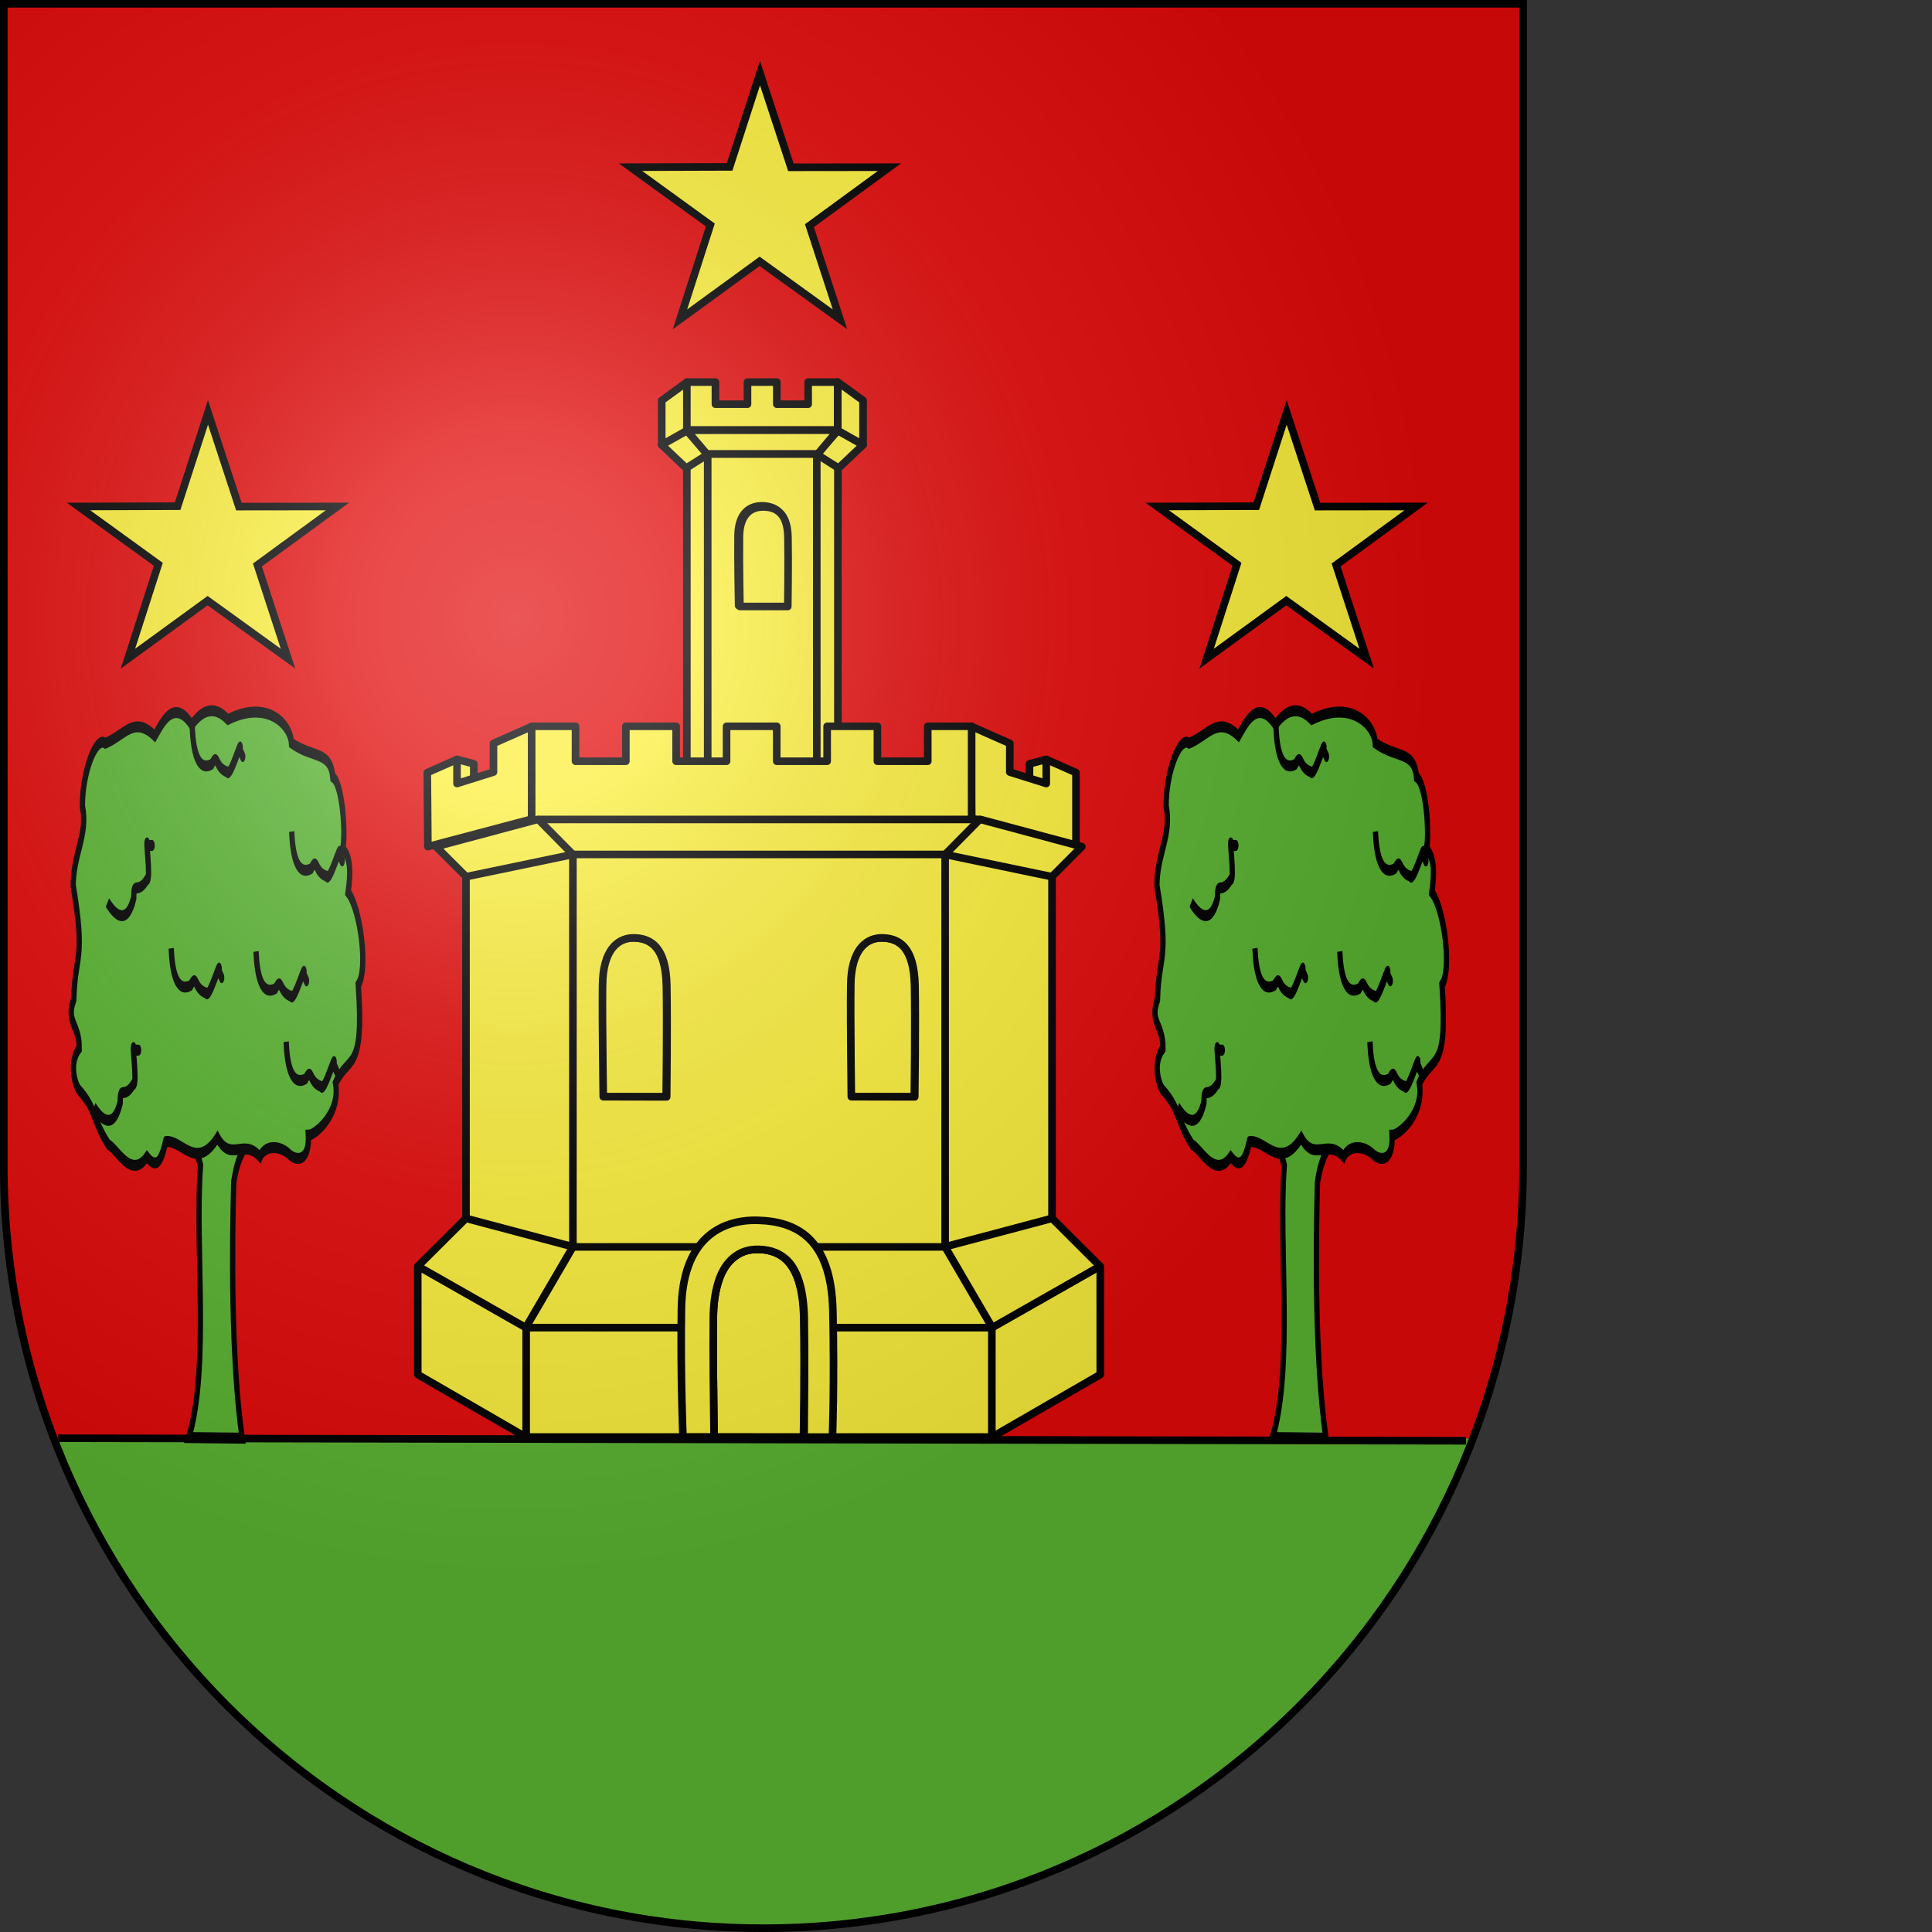 <?xml version="1.0" encoding="UTF-8" standalone="no"?>
<svg
   height="763"
   width="763"
   version="1.0"
   id="svg20"
   sodipodi:version="0.32"
   inkscape:version="1.3.2 (091e20ef0f, 2023-11-25)"
   sodipodi:docname="armarria_Oiartzun.svg"
   inkscape:output_extension="org.inkscape.output.svg.inkscape"
   sodipodi:modified="true"
   xmlns:inkscape="http://www.inkscape.org/namespaces/inkscape"
   xmlns:sodipodi="http://sodipodi.sourceforge.net/DTD/sodipodi-0.dtd"
   xmlns:xlink="http://www.w3.org/1999/xlink"
   xmlns="http://www.w3.org/2000/svg"
   xmlns:svg="http://www.w3.org/2000/svg"
   xmlns:rdf="http://www.w3.org/1999/02/22-rdf-syntax-ns#"
   xmlns:cc="http://creativecommons.org/ns#"
   xmlns:dc="http://purl.org/dc/elements/1.1/">
  <rect width="100%" height="100%" fill="#333333" stroke="none"/>
  <defs
     id="defs29">
    <linearGradient
       id="linearGradient2893">
      <stop
         style="stop-color:#ffffff;stop-opacity:0.314;"
         offset="0"
         id="stop2895" />
      <stop
         id="stop2897"
         offset="0.19"
         style="stop-color:#ffffff;stop-opacity:0.251;" />
      <stop
         style="stop-color:#6b6b6b;stop-opacity:0.125;"
         offset="0.6"
         id="stop2901" />
      <stop
         style="stop-color:#000000;stop-opacity:0.125;"
         offset="1"
         id="stop2899" />
    </linearGradient>
    <radialGradient
       inkscape:collect="always"
       xlink:href="#linearGradient2893"
       id="radialGradient3236"
       gradientUnits="userSpaceOnUse"
       gradientTransform="matrix(1.215,0,0,1.267,-839.192,-490.489)"
       cx="858.042"
       cy="579.933"
       fx="858.042"
       fy="579.933"
       r="300" />
    <inkscape:perspective
       sodipodi:type="inkscape:persp3d"
       inkscape:vp_x="0 : 396 : 1"
       inkscape:vp_y="0 : 1000 : 0"
       inkscape:vp_z="612 : 396 : 1"
       inkscape:persp3d-origin="306 : 264 : 1"
       id="perspective2491" />
    <radialGradient
       r="300"
       fy="579.933"
       fx="858.042"
       cy="579.933"
       cx="858.042"
       gradientTransform="matrix(1.215,0,0,1.267,-839.192,-490.489)"
       gradientUnits="userSpaceOnUse"
       id="radialGradient3236-5"
       xlink:href="#linearGradient2893-4"
       inkscape:collect="always" />
    <linearGradient
       id="linearGradient2955">
      <stop
         id="stop2965"
         offset="0"
         style="stop-color:white;stop-opacity:0;" />
      <stop
         id="stop2959"
         offset="1"
         style="stop-color:black;stop-opacity:0.646;" />
    </linearGradient>
    <linearGradient
       id="linearGradient2893-4">
      <stop
         id="stop2895-8"
         offset="0"
         style="stop-color:#ffffff;stop-opacity:0.314;" />
      <stop
         style="stop-color:#ffffff;stop-opacity:0.251;"
         offset="0.19"
         id="stop2897-8" />
      <stop
         id="stop2901-2"
         offset="0.6"
         style="stop-color:#6b6b6b;stop-opacity:0.125;" />
      <stop
         id="stop2899-4"
         offset="1"
         style="stop-color:#000000;stop-opacity:0.125;" />
    </linearGradient>
    <inkscape:perspective
       id="perspective28"
       inkscape:persp3d-origin="301.5 : 254.33333 : 1"
       inkscape:vp_z="603 : 381.5 : 1"
       inkscape:vp_y="0 : 1000 : 0"
       inkscape:vp_x="0 : 381.5 : 1"
       sodipodi:type="inkscape:persp3d" />
    <inkscape:perspective
       sodipodi:type="inkscape:persp3d"
       inkscape:vp_x="0 : 381.5 : 1"
       inkscape:vp_y="0 : 1000 : 0"
       inkscape:vp_z="603 : 381.5 : 1"
       inkscape:persp3d-origin="301.5 : 254.33333 : 1"
       id="perspective28-6" />
    <linearGradient
       id="linearGradient2893-4-1">
      <stop
         style="stop-color:#ffffff;stop-opacity:0.314;"
         offset="0"
         id="stop2895-8-1" />
      <stop
         id="stop2897-8-5"
         offset="0.19"
         style="stop-color:#ffffff;stop-opacity:0.251;" />
      <stop
         style="stop-color:#6b6b6b;stop-opacity:0.125;"
         offset="0.6"
         id="stop2901-2-2" />
      <stop
         style="stop-color:#000000;stop-opacity:0.125;"
         offset="1"
         id="stop2899-4-7" />
    </linearGradient>
    <linearGradient
       id="linearGradient2955-5">
      <stop
         style="stop-color:white;stop-opacity:0;"
         offset="0"
         id="stop2965-1" />
      <stop
         style="stop-color:black;stop-opacity:0.646;"
         offset="1"
         id="stop2959-7" />
    </linearGradient>
    <radialGradient
       inkscape:collect="always"
       xlink:href="#linearGradient2893-4-1"
       id="radialGradient3236-5-5"
       gradientUnits="userSpaceOnUse"
       gradientTransform="matrix(1.215,0,0,1.267,-839.192,-490.489)"
       cx="858.042"
       cy="579.933"
       fx="858.042"
       fy="579.933"
       r="300" />
    <inkscape:perspective
       id="perspective2491-4"
       inkscape:persp3d-origin="306 : 264 : 1"
       inkscape:vp_z="612 : 396 : 1"
       inkscape:vp_y="0 : 1000 : 0"
       inkscape:vp_x="0 : 396 : 1"
       sodipodi:type="inkscape:persp3d" />
    <radialGradient
       r="300"
       fy="579.933"
       fx="858.042"
       cy="579.933"
       cx="858.042"
       gradientTransform="matrix(1.215,0,0,1.267,-839.192,-490.489)"
       gradientUnits="userSpaceOnUse"
       id="radialGradient3236-2"
       xlink:href="#linearGradient2893-0"
       inkscape:collect="always" />
    <linearGradient
       id="linearGradient2893-0">
      <stop
         id="stop2895-9"
         offset="0"
         style="stop-color:#ffffff;stop-opacity:0.314;" />
      <stop
         style="stop-color:#ffffff;stop-opacity:0.251;"
         offset="0.19"
         id="stop2897-4" />
      <stop
         id="stop2901-8"
         offset="0.6"
         style="stop-color:#6b6b6b;stop-opacity:0.125;" />
      <stop
         id="stop2899-8"
         offset="1"
         style="stop-color:#000000;stop-opacity:0.125;" />
    </linearGradient>
    <radialGradient
       gradientTransform="matrix(0,2.342,-2.291,0,562.913,1323.77)"
       gradientUnits="userSpaceOnUse"
       xlink:href="#linearGradient2955-8"
       id="radialGradient14758"
       fy="153.928"
       fx="-483.508"
       r="300"
       cy="153.928"
       cx="-483.508" />
    <radialGradient
       gradientTransform="matrix(0,2.342,-2.291,0,562.913,1323.77)"
       gradientUnits="userSpaceOnUse"
       xlink:href="#linearGradient2955-8"
       id="radialGradient13767"
       fy="153.928"
       fx="-483.508"
       r="300"
       cy="153.928"
       cx="-483.508" />
    <radialGradient
       gradientTransform="matrix(0,2.342,-2.291,0,562.913,1323.77)"
       gradientUnits="userSpaceOnUse"
       xlink:href="#linearGradient2955-8"
       id="radialGradient1357"
       fy="153.928"
       fx="-483.508"
       r="300"
       cy="153.928"
       cx="-483.508" />
    <radialGradient
       gradientTransform="matrix(-4.167939e-4,2.183,-1.884,-3.599562e-4,1395.597,-309.121)"
       gradientUnits="userSpaceOnUse"
       xlink:href="#linearGradient2955-8"
       id="radialGradient1911"
       fy="218.901"
       fx="225.524"
       r="300"
       cy="218.901"
       cx="225.524" />
    <clipPath
       id="clip">
      <path
         id="path10"
         d="M 0,-200 V 600 H 300 V -200 Z" />
    </clipPath>
    <polygon
       id="star"
       transform="scale(53)"
       points="-0.951,-0.309 0.951,-0.309 -0.588,0.809 0,-1 0.588,0.809 " />
    <radialGradient
       gradientTransform="matrix(-4.167939e-4,2.183,-1.884,-3.599562e-4,615.597,-289.121)"
       gradientUnits="userSpaceOnUse"
       xlink:href="#linearGradient2955-8"
       id="radialGradient2961"
       fy="218.901"
       fx="225.524"
       r="300"
       cy="218.901"
       cx="225.524" />
    <linearGradient
       id="linearGradient2955-8">
      <stop
         id="stop2965-5"
         offset="0"
         style="stop-color:#ffffff;stop-opacity:0" />
      <stop
         id="stop2959-76"
         offset="1"
         style="stop-color:#000000;stop-opacity:0.646" />
    </linearGradient>
    <inkscape:perspective
       sodipodi:type="inkscape:persp3d"
       inkscape:vp_x="0 : 1200 : 1"
       inkscape:vp_y="0 : 1000 : 0"
       inkscape:vp_z="3600 : 1200 : 1"
       inkscape:persp3d-origin="1800 : 800 : 1"
       id="perspective15" />
    <style
       type="text/css"
       id="style6">
   
    .fil0 {fill:#BE242A}
   
  </style>
    <inkscape:perspective
       sodipodi:type="inkscape:persp3d"
       inkscape:vp_x="0 : 381.5 : 1"
       inkscape:vp_y="0 : 1000 : 0"
       inkscape:vp_z="603 : 381.5 : 1"
       inkscape:persp3d-origin="301.5 : 254.33333 : 1"
       id="perspective28-2" />
    <linearGradient
       id="linearGradient2893-4-11">
      <stop
         style="stop-color:#ffffff;stop-opacity:0.314;"
         offset="0"
         id="stop2895-8-3" />
      <stop
         id="stop2897-8-8"
         offset="0.19"
         style="stop-color:#ffffff;stop-opacity:0.251;" />
      <stop
         style="stop-color:#6b6b6b;stop-opacity:0.125;"
         offset="0.6"
         id="stop2901-2-7" />
      <stop
         style="stop-color:#000000;stop-opacity:0.125;"
         offset="1"
         id="stop2899-4-4" />
    </linearGradient>
    <linearGradient
       id="linearGradient2955-3">
      <stop
         style="stop-color:white;stop-opacity:0;"
         offset="0"
         id="stop2965-3" />
      <stop
         style="stop-color:black;stop-opacity:0.646;"
         offset="1"
         id="stop2959-4" />
    </linearGradient>
    <radialGradient
       inkscape:collect="always"
       xlink:href="#linearGradient2893-4-11"
       id="radialGradient3236-5-2"
       gradientUnits="userSpaceOnUse"
       gradientTransform="matrix(1.215,0,0,1.267,-839.192,-490.489)"
       cx="858.042"
       cy="579.933"
       fx="858.042"
       fy="579.933"
       r="300" />
    <inkscape:perspective
       id="perspective2491-1"
       inkscape:persp3d-origin="306 : 264 : 1"
       inkscape:vp_z="612 : 396 : 1"
       inkscape:vp_y="0 : 1000 : 0"
       inkscape:vp_x="0 : 396 : 1"
       sodipodi:type="inkscape:persp3d" />
    <linearGradient
       id="linearGradient2893-2">
      <stop
         id="stop2895-7"
         offset="0"
         style="stop-color:#ffffff;stop-opacity:0.314;" />
      <stop
         style="stop-color:#ffffff;stop-opacity:0.251;"
         offset="0.19"
         id="stop2897-9" />
      <stop
         id="stop2901-5"
         offset="0.6"
         style="stop-color:#6b6b6b;stop-opacity:0.125;" />
      <stop
         id="stop2899-43"
         offset="1"
         style="stop-color:#000000;stop-opacity:0.125;" />
    </linearGradient>
  </defs>
  <sodipodi:namedview
     inkscape:window-height="1008"
     inkscape:window-width="1920"
     inkscape:pageshadow="2"
     inkscape:pageopacity="0.0"
     guidetolerance="10.0"
     gridtolerance="10.0"
     objecttolerance="10.0"
     borderopacity="1.0"
     bordercolor="#666666"
     pagecolor="#ffffff"
     id="base"
     inkscape:zoom="1"
     inkscape:cx="254"
     inkscape:cy="379.5"
     inkscape:window-x="0"
     inkscape:window-y="0"
     inkscape:current-layer="layer2"
     showgrid="true"
     inkscape:window-maximized="1"
     inkscape:snap-global="false"
     showguides="true"
     inkscape:guide-bbox="true"
     inkscape:showpageshadow="2"
     inkscape:pagecheckerboard="0"
     inkscape:deskcolor="#d1d1d1">
    <inkscape:grid
       type="xygrid"
       id="grid2995"
       originx="0"
       originy="0"
       spacingy="1"
       spacingx="1"
       units="px"
       visible="true" />
    <sodipodi:guide
       position="0,0"
       orientation="0,603"
       id="guide4994"
       inkscape:locked="false" />
    <sodipodi:guide
       position="603,0"
       orientation="-763,0"
       id="guide4996"
       inkscape:locked="false" />
    <sodipodi:guide
       position="300,380"
       orientation="0,1"
       id="guide4998"
       inkscape:locked="false" />
    <sodipodi:guide
       position="300,896"
       orientation="1,0"
       id="guide5000"
       inkscape:locked="false" />
  </sodipodi:namedview>
  <desc
     id="desc22">Coat of Arms of Canton of Freiburg (Fribourg)</desc>
  <g
     inkscape:groupmode="layer"
     id="layer1"
     inkscape:label="Fond écu"
     style="display:inline"
     sodipodi:insensitive="true">
    <path
       style="fill:#5ab532;fill-opacity:1"
       d="m 581.25,568.062 -559.188,0.875 C 65.728,681.053 174.338,760.5 301.5,760.5 c 127.489,0 236.308,-79.865 279.75,-192.438 z"
       id="path3014"
       inkscape:connector-curvature="0" />
    <path
       style="fill:#e20909;fill-opacity:1"
       d="m 1.5,0.5 v 458.875 c 0,38.669 7.334,75.597 20.562,109.562 L 581.25,568.062 C 594.266,534.335 601.5,497.716 601.5,459.375 V 0.5 Z"
       id="path1899"
       inkscape:connector-curvature="0" />
    <path
       style="fill:none;stroke:#000000;stroke-width:3;stroke-linecap:butt;stroke-linejoin:miter;stroke-miterlimit:4;stroke-dasharray:none;stroke-opacity:1"
       d="m 23,568 556,1"
       id="path3016"
       inkscape:connector-curvature="0" />
  </g>
  <g
     inkscape:groupmode="layer"
     id="layer2"
     inkscape:label="Meubles"
     style="display:inline">
    <g
       id="g5400"
       transform="matrix(1.809,0,0,1.808,157.364,-273.345)"
       style="stroke:#000000;stroke-width:1.659;stroke-miterlimit:4;stroke-dasharray:none;stroke-opacity:1">
      <g
         style="fill:#fcef3c;stroke:#000000;stroke-width:1.659;stroke-miterlimit:4;stroke-dasharray:none;stroke-opacity:1"
         transform="translate(-293.466,-306.725)"
         id="g5761">
        <g
           style="fill:#fcef3c;stroke:#000000;stroke-width:1.659;stroke-miterlimit:4;stroke-dasharray:none;stroke-opacity:1"
           id="g5757">
          <path
             sodipodi:nodetypes="czszcc"
             id="path4989"
             d="m 338.066,697.48 c 0,0 -0.236,-16.462 -0.141,-24.415 0.095,-7.95 3.532,-10.389 7.061,-10.273 3.529,0.115 6.819,2.042 6.973,10.467 0.154,8.422 -0.043,24.23 -0.043,24.23 l -13.85,-0.008 z"
             style="fill:#fcef3c;fill-opacity:1;fill-rule:evenodd;stroke:#000000;stroke-width:1.659;stroke-linecap:round;stroke-linejoin:round;stroke-miterlimit:4;stroke-dasharray:none;stroke-opacity:1"
             inkscape:connector-curvature="0" />
          <path
             style="fill:#fcef3c;fill-opacity:1;fill-rule:evenodd;stroke:#000000;stroke-width:1.659;stroke-linecap:round;stroke-linejoin:round;stroke-miterlimit:4;stroke-dasharray:none;stroke-opacity:1"
             d="m 392.239,697.48 c 0,0 -0.236,-16.462 -0.141,-24.415 0.095,-7.95 3.532,-10.389 7.061,-10.273 3.529,0.115 6.819,2.042 6.973,10.467 0.154,8.422 -0.043,24.23 -0.043,24.23 l -13.85,-0.008 z"
             id="path4991"
             sodipodi:nodetypes="czszcc"
             inkscape:connector-curvature="0" />
        </g>
        <path
           sodipodi:nodetypes="czszcc"
           id="path4993"
           d="m 362.303,771.785 c 0,0 -0.333,-14.75 -0.199,-26.193 0.134,-11.437 4.992,-14.945 9.98,-14.779 4.988,0.166 9.638,2.938 9.856,15.058 0.218,12.116 -0.061,25.926 -0.061,25.926 l -19.576,-0.012 z"
           style="fill:#fcef3c;fill-opacity:1;fill-rule:evenodd;stroke:#000000;stroke-width:1.659;stroke-linecap:round;stroke-linejoin:round;stroke-miterlimit:4;stroke-dasharray:none;stroke-opacity:1"
           inkscape:connector-curvature="0" />
      </g>
      <g
         transform="translate(-314)"
         id="g5388"
         style="stroke:#000000;stroke-width:1.659;stroke-miterlimit:4;stroke-dasharray:none;stroke-opacity:1">
        <path
           sodipodi:nodetypes="ccccc"
           id="path4764"
           d="m 409.937,251.119 v 86.508 l -9.511,-7.49 v -80.586 z"
           style="fill:#fcef3c;fill-opacity:1;fill-rule:evenodd;stroke:#000000;stroke-width:1.659;stroke-linecap:round;stroke-linejoin:round;stroke-miterlimit:4;stroke-dasharray:none;stroke-opacity:1"
           inkscape:connector-curvature="0" />
        <path
           sodipodi:nodetypes="ccccc"
           id="path4766"
           d="m 405.279,250.388 4.801,3.045 5.368,-5.085 -5.538,-3.119 z"
           style="fill:#fcef3c;fill-opacity:1;fill-rule:evenodd;stroke:#000000;stroke-width:1.659;stroke-linecap:round;stroke-linejoin:round;stroke-miterlimit:4;stroke-dasharray:none;stroke-opacity:1"
           inkscape:connector-curvature="0" />
        <path
           sodipodi:nodetypes="ccccc"
           id="path4768"
           d="m 409.91,234.648 5.513,4.008 v 9.685 l -5.513,-3.113 z"
           style="fill:#fcef3c;fill-opacity:1;fill-rule:evenodd;stroke:#000000;stroke-width:1.659;stroke-linecap:round;stroke-linejoin:round;stroke-miterlimit:4;stroke-dasharray:none;stroke-opacity:1"
           inkscape:connector-curvature="0" />
        <path
           sodipodi:nodetypes="ccccc"
           style="fill:#fcef3c;fill-opacity:1;fill-rule:evenodd;stroke:#000000;stroke-width:1.659;stroke-linecap:round;stroke-linejoin:round;stroke-miterlimit:4;stroke-dasharray:none;stroke-opacity:1"
           d="m 376.96,251.119 v 86.294 l 9.23,-7.77 v -80.371 z"
           id="path4780"
           inkscape:connector-curvature="0" />
        <path
           style="fill:#fcef3c;fill-opacity:1;fill-rule:evenodd;stroke:#000000;stroke-width:1.659;stroke-linecap:round;stroke-linejoin:round;stroke-miterlimit:4;stroke-dasharray:none;stroke-opacity:1"
           d="m 381.618,250.388 -4.801,3.045 -5.368,-5.085 5.538,-3.119 z"
           id="path4782"
           sodipodi:nodetypes="ccccc"
           inkscape:connector-curvature="0" />
        <path
           style="fill:#fcef3c;fill-opacity:1;fill-rule:evenodd;stroke:#000000;stroke-width:1.659;stroke-linecap:round;stroke-linejoin:round;stroke-miterlimit:4;stroke-dasharray:none;stroke-opacity:1"
           d="m 376.987,234.648 -5.513,4.008 v 9.685 l 5.513,-3.113 z"
           id="path4784"
           sodipodi:nodetypes="ccccc"
           inkscape:connector-curvature="0" />
        <path
           style="fill:#fcef3c;fill-opacity:1;fill-rule:evenodd;stroke:#000000;stroke-width:1.659;stroke-linecap:round;stroke-linejoin:round;stroke-miterlimit:4;stroke-dasharray:none;stroke-opacity:1"
           d="m 376.905,245.156 4.437,5.221 h 24.169 l 4.428,-5.244 -33.033,0.023 z"
           id="path4796"
           sodipodi:nodetypes="ccccc"
           inkscape:connector-curvature="0" />
        <path
           style="fill:#fcef3c;fill-opacity:1;fill-rule:evenodd;stroke:#000000;stroke-width:1.659;stroke-linecap:round;stroke-linejoin:round;stroke-miterlimit:4;stroke-dasharray:none;stroke-opacity:1"
           d="m 376.96,234.647 h 6.238 v 4.833 h 7.001 v -4.833 h 6.4 v 4.833 h 6.839 v -4.833 h 6.446 v 10.443 h -32.923 z"
           id="path4798"
           sodipodi:nodetypes="ccccccccccccc"
           inkscape:connector-curvature="0" />
        <path
           style="fill:#fcef3c;fill-opacity:1;fill-rule:evenodd;stroke:#000000;stroke-width:1.659;stroke-linecap:round;stroke-linejoin:round;stroke-miterlimit:4;stroke-dasharray:none;stroke-opacity:1"
           d="m 381.511,250.363 v 83.624 h 11.906 11.906 v -83.624 z m 11.969,11.319 c 2.663,0.072 5.134,1.288 5.25,6.585 0.116,5.295 -0.031,15.239 -0.031,15.239 l -10.438,-0.031 c 0,0 -0.197,-10.332 -0.125,-15.333 0.071,-4.998 2.681,-6.532 5.344,-6.459 z"
           id="path4800"
           inkscape:connector-curvature="0" />
        <path
           style="fill:#fcef3c;fill-opacity:1;fill-rule:evenodd;stroke:#000000;stroke-width:1.659;stroke-linecap:round;stroke-linejoin:round;stroke-miterlimit:4;stroke-dasharray:none;stroke-opacity:1"
           d="m 388.545,283.656 c 0,0 -0.178,-10.315 -0.106,-15.298 0.071,-4.981 2.665,-6.509 5.328,-6.437 2.663,0.072 5.146,1.28 5.262,6.558 0.116,5.277 -0.033,15.182 -0.033,15.182 l -10.451,-0.005 z"
           id="path7683"
           sodipodi:nodetypes="czszcc"
           inkscape:connector-curvature="0" />
      </g>
      <g
         style="fill:#fcef3c;stroke:#000000;stroke-width:1.659;stroke-miterlimit:4;stroke-dasharray:none;stroke-opacity:1"
         transform="translate(-652.827,-306.725)"
         id="g5337">
        <path
           id="path3853"
           d="m 794.257,623.78 -3.668,0.983 v 7.178 l 5.329,-1.428 v -4.621 z"
           style="fill:#fcef3c;fill-opacity:1;fill-rule:evenodd;stroke:#000000;stroke-width:1.659;stroke-linecap:round;stroke-linejoin:round;stroke-miterlimit:4;stroke-dasharray:none;stroke-opacity:1"
           inkscape:connector-curvature="0" />
        <path
           sodipodi:nodetypes="ccccccccc"
           id="path3855"
           d="m 777.817,616.544 8.473,3.749 v 6.267 l 7.958,2.5 v -5.257 l 6.488,2.867 v 16.294 l -22.782,-6.288 z"
           style="fill:#fcef3c;fill-opacity:1;fill-rule:evenodd;stroke:#000000;stroke-width:1.659;stroke-linecap:round;stroke-linejoin:round;stroke-miterlimit:4;stroke-dasharray:none;stroke-opacity:1"
           inkscape:connector-curvature="0" />
        <path
           style="fill:#fcef3c;fill-opacity:1;fill-rule:evenodd;stroke:#000000;stroke-width:1.659;stroke-linecap:round;stroke-linejoin:round;stroke-miterlimit:4;stroke-dasharray:none;stroke-opacity:1"
           d="m 665.603,623.78 3.668,0.983 v 7.178 l -5.329,-1.428 v -4.621 z"
           id="path3857"
           inkscape:connector-curvature="0" />
        <path
           sodipodi:nodetypes="ccccccccc"
           style="fill:#fcef3c;fill-opacity:1;fill-rule:evenodd;stroke:#000000;stroke-width:1.659;stroke-linecap:round;stroke-linejoin:round;stroke-miterlimit:4;stroke-dasharray:none;stroke-opacity:1"
           d="m 682.043,616.544 -8.473,3.749 v 6.267 l -7.958,2.5 v -5.257 l -6.488,2.867 0.126,16.168 22.782,-6.037 0.012,-20.258 z"
           id="path3859"
           inkscape:connector-curvature="0" />
        <path
           sodipodi:nodetypes="ccccccccccccccccccccc"
           style="fill:#fcef3c;fill-opacity:1;stroke:#000000;stroke-width:1.659;stroke-linecap:round;stroke-linejoin:round;stroke-miterlimit:4;stroke-dasharray:none;stroke-dashoffset:0;stroke-opacity:1"
           d="m 691.48,616.562 h -9.576 v 20.469 h 96.052 v -20.469 h -9.576 v 7.628 h -10.991 v -7.628 h -10.973 v 7.628 h -11.009 v -7.628 h -10.954 v 7.628 h -11.009 v -7.628 h -10.973 v 7.628 H 691.48 Z"
           id="path3861"
           inkscape:connector-curvature="0" />
      </g>
      <g
         style="fill:#fcef3c;stroke:#000000;stroke-width:1.659;stroke-miterlimit:4;stroke-dasharray:none;stroke-opacity:1"
         transform="translate(-293.352,-306.725)"
         id="g5969">
        <path
           style="fill:#fcef3c;fill-opacity:1;fill-rule:evenodd;stroke:#000000;stroke-width:1.659;stroke-linecap:round;stroke-linejoin:round;stroke-miterlimit:4;stroke-dasharray:none;stroke-opacity:1"
           d="m 323.719,636.906 -22.156,5.938 6.531,6.531 v 74.656 l -10.531,10.5 v 23.625 l 23.594,13.656 H 362.25 c -0.089,-7.999 -0.252,-18.028 -0.156,-26.219 0.034,-2.859 0.385,-5.222 0.938,-7.156 0.276,-0.967 0.59,-1.833 0.969,-2.594 0.379,-0.761 0.818,-1.429 1.281,-2 0.464,-0.571 0.969,-1.039 1.5,-1.438 0.531,-0.399 1.077,-0.727 1.656,-0.969 1.159,-0.484 2.409,-0.666 3.656,-0.625 1.247,0.042 2.453,0.246 3.594,0.719 0.57,0.236 1.136,0.554 1.656,0.938 0.52,0.384 1.015,0.818 1.469,1.375 0.453,0.557 0.848,1.212 1.219,1.969 0.371,0.757 0.696,1.642 0.969,2.625 0.545,1.967 0.883,4.407 0.938,7.438 0.155,8.64 0.037,18.148 -0.031,25.938 h 41.031 l 23.625,-13.656 v -23.625 l -10.531,-10.5 V 649.375 l 6.5,-6.531 -22.125,-5.938 h -96.688 z m 20.594,25.875 c 0.219,-0.013 0.436,-0.007 0.656,0 3.529,0.115 6.815,2.044 6.969,10.469 0.154,8.422 -0.031,24.25 -0.031,24.25 l -13.844,-0.031 c 0,2e-5 -0.251,-16.453 -0.156,-24.406 0.089,-7.453 3.12,-10.078 6.406,-10.281 z m 54.188,0 c 0.219,-0.013 0.436,-0.007 0.656,0 3.529,0.115 6.815,2.044 6.969,10.469 0.154,8.422 -0.062,24.25 -0.062,24.25 l -13.844,-0.031 c 10e-6,2e-5 -0.22,-16.453 -0.125,-24.406 0.089,-7.453 3.12,-10.078 6.406,-10.281 z"
           id="path4815"
           inkscape:connector-curvature="0" />
        <path
           style="fill:#fcef3c;stroke:#000000;stroke-width:1.659;stroke-linecap:round;stroke-linejoin:round;stroke-miterlimit:4;stroke-dasharray:none;stroke-opacity:1"
           d="m 297.65,734.526 23.583,13.422 v 23.694"
           id="path4817"
           sodipodi:nodetypes="ccc"
           inkscape:connector-curvature="0" />
        <path
           id="path4819"
           style="fill:#fcef3c;stroke:#000000;stroke-width:1.659;stroke-linecap:round;stroke-linejoin:round;stroke-miterlimit:4;stroke-dasharray:none;stroke-opacity:1"
           d="m 308.124,724.05 23.333,6.201 m -10.332,17.69 10.3,-17.653"
           sodipodi:nodetypes="cccc"
           inkscape:connector-curvature="0" />
        <path
           style="fill:#fcef3c;stroke:#000000;stroke-width:1.659;stroke-linecap:round;stroke-linejoin:round;stroke-miterlimit:4;stroke-dasharray:none;stroke-opacity:1"
           d="M 331.434,730.092 V 644.772"
           id="path4821"
           inkscape:connector-curvature="0" />
        <path
           style="fill:#fcef3c;stroke:#000000;stroke-width:1.659;stroke-linecap:round;stroke-linejoin:round;stroke-miterlimit:4;stroke-dasharray:none;stroke-opacity:1"
           d="m 323.928,636.953 7.43,7.533"
           id="path4823"
           sodipodi:nodetypes="cc"
           inkscape:connector-curvature="0" />
        <path
           style="fill:#fcef3c;stroke:#000000;stroke-width:1.659;stroke-linecap:round;stroke-linejoin:round;stroke-miterlimit:4;stroke-dasharray:none;stroke-opacity:1"
           d="m 308.077,649.419 23.444,-4.879"
           id="path4825"
           inkscape:connector-curvature="0" />
        <path
           sodipodi:nodetypes="ccc"
           id="path4827"
           d="m 446.477,734.526 -23.583,13.422 v 23.694"
           style="fill:#fcef3c;stroke:#000000;stroke-width:1.659;stroke-linecap:round;stroke-linejoin:round;stroke-miterlimit:4;stroke-dasharray:none;stroke-opacity:1"
           inkscape:connector-curvature="0" />
        <path
           sodipodi:nodetypes="cccc"
           d="m 436.004,724.05 -23.333,6.201 m 10.332,17.69 -10.3,-17.653"
           style="fill:#fcef3c;stroke:#000000;stroke-width:1.659;stroke-linecap:round;stroke-linejoin:round;stroke-miterlimit:4;stroke-dasharray:none;stroke-opacity:1"
           id="path4829"
           inkscape:connector-curvature="0" />
        <path
           id="path4831"
           d="M 412.694,730.092 V 644.772"
           style="fill:#fcef3c;stroke:#000000;stroke-width:1.659;stroke-linecap:round;stroke-linejoin:round;stroke-miterlimit:4;stroke-dasharray:none;stroke-opacity:1"
           inkscape:connector-curvature="0" />
        <path
           sodipodi:nodetypes="cc"
           id="path4833"
           d="m 420.2,636.953 -7.43,7.533"
           style="fill:#fcef3c;stroke:#000000;stroke-width:1.659;stroke-linecap:round;stroke-linejoin:round;stroke-miterlimit:4;stroke-dasharray:none;stroke-opacity:1"
           inkscape:connector-curvature="0" />
        <path
           id="path4835"
           d="m 436.051,649.419 -23.444,-4.879"
           style="fill:#fcef3c;stroke:#000000;stroke-width:1.659;stroke-linecap:round;stroke-linejoin:round;stroke-miterlimit:4;stroke-dasharray:none;stroke-opacity:1"
           inkscape:connector-curvature="0" />
        <path
           style="fill:#fcef3c;stroke:#000000;stroke-width:1.659;stroke-linecap:round;stroke-linejoin:round;stroke-miterlimit:4;stroke-dasharray:none;stroke-opacity:1"
           d="m 331.396,730.276 h 81.303"
           id="path4841"
           inkscape:connector-curvature="0" />
        <path
           id="path4843"
           d="m 331.396,644.55 h 81.303"
           style="fill:#fcef3c;stroke:#000000;stroke-width:1.659;stroke-linecap:round;stroke-linejoin:round;stroke-miterlimit:4;stroke-dasharray:none;stroke-opacity:1"
           inkscape:connector-curvature="0" />
        <path
           id="path4839"
           d="m 384.129,747.921 h 38.515"
           style="fill:#fcef3c;stroke:#000000;stroke-width:1.659;stroke-linecap:round;stroke-linejoin:round;stroke-miterlimit:4;stroke-dasharray:none;stroke-opacity:1"
           inkscape:connector-curvature="0" />
        <path
           style="fill:#fcef3c;stroke:#000000;stroke-width:1.659;stroke-linecap:round;stroke-linejoin:round;stroke-miterlimit:4;stroke-dasharray:none;stroke-opacity:1"
           d="m 321.451,747.921 h 38.515"
           id="path5542"
           inkscape:connector-curvature="0" />
        <path
           style="fill:#fcef3c;fill-opacity:1;fill-rule:evenodd;stroke:#000000;stroke-width:1.659;stroke-linecap:round;stroke-linejoin:round;stroke-miterlimit:4;stroke-dasharray:none;stroke-opacity:1"
           d="m 371.781,724.469 c -8.317,-0.217 -16.433,4.366 -16.656,19.344 -0.223,14.984 0.344,27.969 0.344,27.969 H 362.25 c -0.089,-8.007 -0.252,-18.006 -0.156,-26.188 0.034,-2.859 0.385,-5.222 0.938,-7.156 0.276,-0.967 0.59,-1.833 0.969,-2.594 0.379,-0.761 0.818,-1.429 1.281,-2 0.464,-0.571 0.969,-1.039 1.5,-1.438 0.531,-0.399 1.077,-0.727 1.656,-0.969 1.159,-0.484 2.409,-0.666 3.656,-0.625 1.247,0.042 2.453,0.246 3.594,0.719 0.57,0.236 1.136,0.554 1.656,0.938 0.52,0.384 1.015,0.818 1.469,1.375 0.453,0.557 0.848,1.212 1.219,1.969 0.371,0.757 0.696,1.642 0.969,2.625 0.545,1.967 0.883,4.407 0.938,7.438 0.155,8.64 0.037,18.148 -0.031,25.938 h 6.188 c 0,0 0.457,-11.758 0.094,-27.625 -0.363,-15.872 -8.089,-19.502 -16.406,-19.719 z"
           id="path4963"
           inkscape:connector-curvature="0" />
      </g>
    </g>
    <path
       id="path8347"
       style="fill:#fcef3c;fill-opacity:1;stroke:#000000;stroke-width:3;stroke-miterlimit:4;stroke-dasharray:none;stroke-dashoffset:0;stroke-opacity:1"
       d="m 300.135,28.88 12.209,37.188 38.921,-0.045 -31.6,23.101 12.07,36.997 -31.739,-22.91 -31.461,22.91 11.985,-37.261 -31.515,-22.837 39.146,-0.118 11.984,-37.025 z"
       inkscape:connector-curvature="0" />
    <g
       transform="matrix(0.322,0,0,0.625,-10.844,184.419)"
       style="display:inline"
       inkscape:label="Meubles"
       id="layer2-6">
      <g
         style="stroke:#000000;stroke-width:4.614;stroke-miterlimit:4;stroke-dasharray:none;stroke-opacity:1"
         transform="matrix(1.45,0,0,1.45,-431.263,-182.462)"
         inkscape:label="Meubles"
         id="layer1-7">
        <g
           style="stroke:#000000;stroke-width:7.639;stroke-miterlimit:4;stroke-dasharray:none;stroke-opacity:1"
           id="layer1-4"
           inkscape:label="Meubles"
           transform="matrix(0.583,0,0,0.626,177.853,173.742)">
          <g
             transform="translate(272.857,47.246)"
             id="g3798"
             style="stroke:#000000;stroke-width:7.639;stroke-miterlimit:4;stroke-dasharray:none;stroke-opacity:1">
            <g
               style="display:inline;stroke:#000000;stroke-width:3.913;stroke-miterlimit:4;stroke-dasharray:none;stroke-opacity:1"
               transform="matrix(1.952,0,0,1.952,36.982,-1393.874)"
               id="g7256">
              <path
                 d="m 103.307,872.94 -6.627,12.782 c 10.135,1.954 15.483,6.645 19.121,14.07 -4.441,28.694 6.971,71.655 -8.751,97.025 l 39.706,0.203 c -8.433,-28.78 -7.562,-68.57 -6.291,-91.233 3.345,-11.115 12.409,-16.361 18.702,-15.805 l -9.941,-11.361 -5.917,3.05 -2.604,-9.677 -10.415,12.782 -8.048,-16.095 -4.261,7.519 z"
                 style="fill:#5ab532;fill-opacity:1;fill-rule:evenodd;stroke:#000000;stroke-width:3.913;stroke-linecap:butt;stroke-linejoin:miter;stroke-miterlimit:4;stroke-dasharray:none;stroke-opacity:1"
                 id="path1910"
                 sodipodi:nodetypes="cccccccccccccc"
                 inkscape:connector-curvature="0" />
              <path
                 d="m 89.891,891.246 c -4.184,9.031 -8.38,8.937 -13.928,5.392 -11.262,8.362 -21.983,-2.685 -28.596,-4.287 -11.873,-8.898 -8.853,-12.472 -21.566,-19.32 -3.234,-1.628 -8.051,-9.849 -0.159,-15.033 0.246,-8.32 -10.08,-9.128 -4.044,-17.523 0.881,-16.565 8.962,-13.359 -0.449,-40.437 0.047,-11.622 11.095,-18.321 6.853,-28.341 -0.155,-12.575 10.502,-25.267 16.993,-22.493 15.09,-3.034 21.358,-9.916 36.81,-2.633 4.77,-3.923 13.922,-14.085 27.425,-3.968 11.807,-7.993 21.286,-4.673 26.94,-1.873 29.03,-7.081 46.43,1.551 47.212,8.425 16.247,5.54 28.822,2.555 30.728,12.114 7.136,2.468 9.704,19.876 7.368,25.62 5.916,3.05 6.062,8.205 4.008,15.546 8.989,5.765 15.002,27.179 7.56,32.907 4.502,32.014 -7.454,24.662 -16.884,35.093 3.846,11.397 -16.286,18.634 -20.236,18.563 0.79,9.103 -8.322,9.83 -15.276,6.29 -7.575,-2.855 -17.154,-2.529 -20.668,1.348 -12.257,-6.796 -21.687,2.332 -31.606,-6.777 -15.745,12.105 -26.295,0.66 -38.485,1.386 z"
                 style="fill:#5ab532;fill-opacity:1;fill-rule:evenodd;stroke:#000000;stroke-width:3.913;stroke-linecap:butt;stroke-linejoin:miter;stroke-miterlimit:4;stroke-dasharray:none;stroke-opacity:1"
                 id="path4587"
                 inkscape:connector-curvature="0"
                 sodipodi:nodetypes="ccccccccccccccccccccccc" />
            </g>
            <g
               id="g3790"
               style="stroke:#000000;stroke-width:7.639;stroke-miterlimit:4;stroke-dasharray:none;stroke-opacity:1">
              <path
                 sodipodi:nodetypes="ccccc"
                 inkscape:connector-curvature="0"
                 id="path3042"
                 d="m 127.972,179.442 c 12.716,10.066 28.61,15.365 38.147,-3.179 0,-12.716 4.768,-1.589 19.073,-12.716 6.888,0.53 -3.709,-33.908 1.589,-23.842 0.53,0 12.186,0 1.589,0"
                 style="fill:none;stroke:#000000;stroke-width:7.639;stroke-linecap:butt;stroke-linejoin:miter;stroke-miterlimit:4;stroke-dasharray:none;stroke-opacity:1" />
              <use
                 style="stroke:#000000;stroke-width:7.639;stroke-miterlimit:4;stroke-dasharray:none;stroke-opacity:1"
                 height="1052.362"
                 width="744.094"
                 transform="translate(-19.693,142.483)"
                 id="use3812"
                 xlink:href="#path3042"
                 y="0"
                 x="0" />
              <use
                 style="stroke:#000000;stroke-width:7.639;stroke-miterlimit:4;stroke-dasharray:none;stroke-opacity:1"
                 height="1052.362"
                 width="744.094"
                 transform="rotate(47.109,300.047,619.098)"
                 id="use3814"
                 xlink:href="#use3812"
                 y="0"
                 x="0" />
              <use
                 style="stroke:#000000;stroke-width:7.639;stroke-miterlimit:4;stroke-dasharray:none;stroke-opacity:1"
                 height="1052.362"
                 width="744.094"
                 transform="translate(8.018,-146.323)"
                 id="use3816"
                 xlink:href="#use3814"
                 y="0"
                 x="0" />
              <use
                 style="stroke:#000000;stroke-width:7.639;stroke-miterlimit:4;stroke-dasharray:none;stroke-opacity:1"
                 height="1052.362"
                 width="744.094"
                 transform="translate(-144.261,-72.651)"
                 id="use3818"
                 xlink:href="#use3816"
                 y="0"
                 x="0" />
              <use
                 style="stroke:#000000;stroke-width:7.639;stroke-miterlimit:4;stroke-dasharray:none;stroke-opacity:1"
                 height="1052.362"
                 width="744.094"
                 transform="translate(-30.535,153.932)"
                 id="use3820"
                 xlink:href="#use3818"
                 y="0"
                 x="0" />
              <use
                 height="763"
                 width="603"
                 transform="translate(123.093,2.204)"
                 id="use3021"
                 xlink:href="#use3820"
                 y="0"
                 x="0"
                 style="stroke-width:7.639" />
            </g>
          </g>
        </g>
      </g>
    </g>
    <use
       x="0"
       y="0"
       xlink:href="#layer2-6"
       id="use5606"
       transform="translate(428)"
       width="603"
       height="763" />
    <use
       x="0"
       y="0"
       xlink:href="#path8347"
       id="use5608"
       transform="translate(208,134)"
       width="603"
       height="763" />
    <use
       x="0"
       y="0"
       xlink:href="#use5608"
       id="use5610"
       transform="translate(-426)"
       width="603"
       height="763" />
  </g>
  <g
     inkscape:groupmode="layer"
     id="layer3"
     inkscape:label="Reflet final"
     style="display:inline"
     sodipodi:insensitive="true">
    <path
       style="fill:url(#radialGradient3236);fill-opacity:1"
       d="M 1.5,1.5 V 460.368 C 1.5,626.679 135.815,761.5 301.5,761.5 467.185,761.5 601.5,626.679 601.5,460.368 V 1.5 Z"
       id="path2346" />
  </g>
  <g
     inkscape:groupmode="layer"
     id="layer4"
     inkscape:label="Contour final"
     style="display:inline"
     sodipodi:insensitive="true">
    <path
       style="fill:none;fill-opacity:1;stroke:#000000;stroke-width:3;stroke-miterlimit:4;stroke-dasharray:none;stroke-opacity:1"
       d="M 1.5,1.5 V 460.368 C 1.5,626.679 135.815,761.5 301.5,761.5 467.185,761.5 601.5,626.679 601.5,460.368 V 1.5 Z"
       id="path3239" />
  </g>
</svg>
